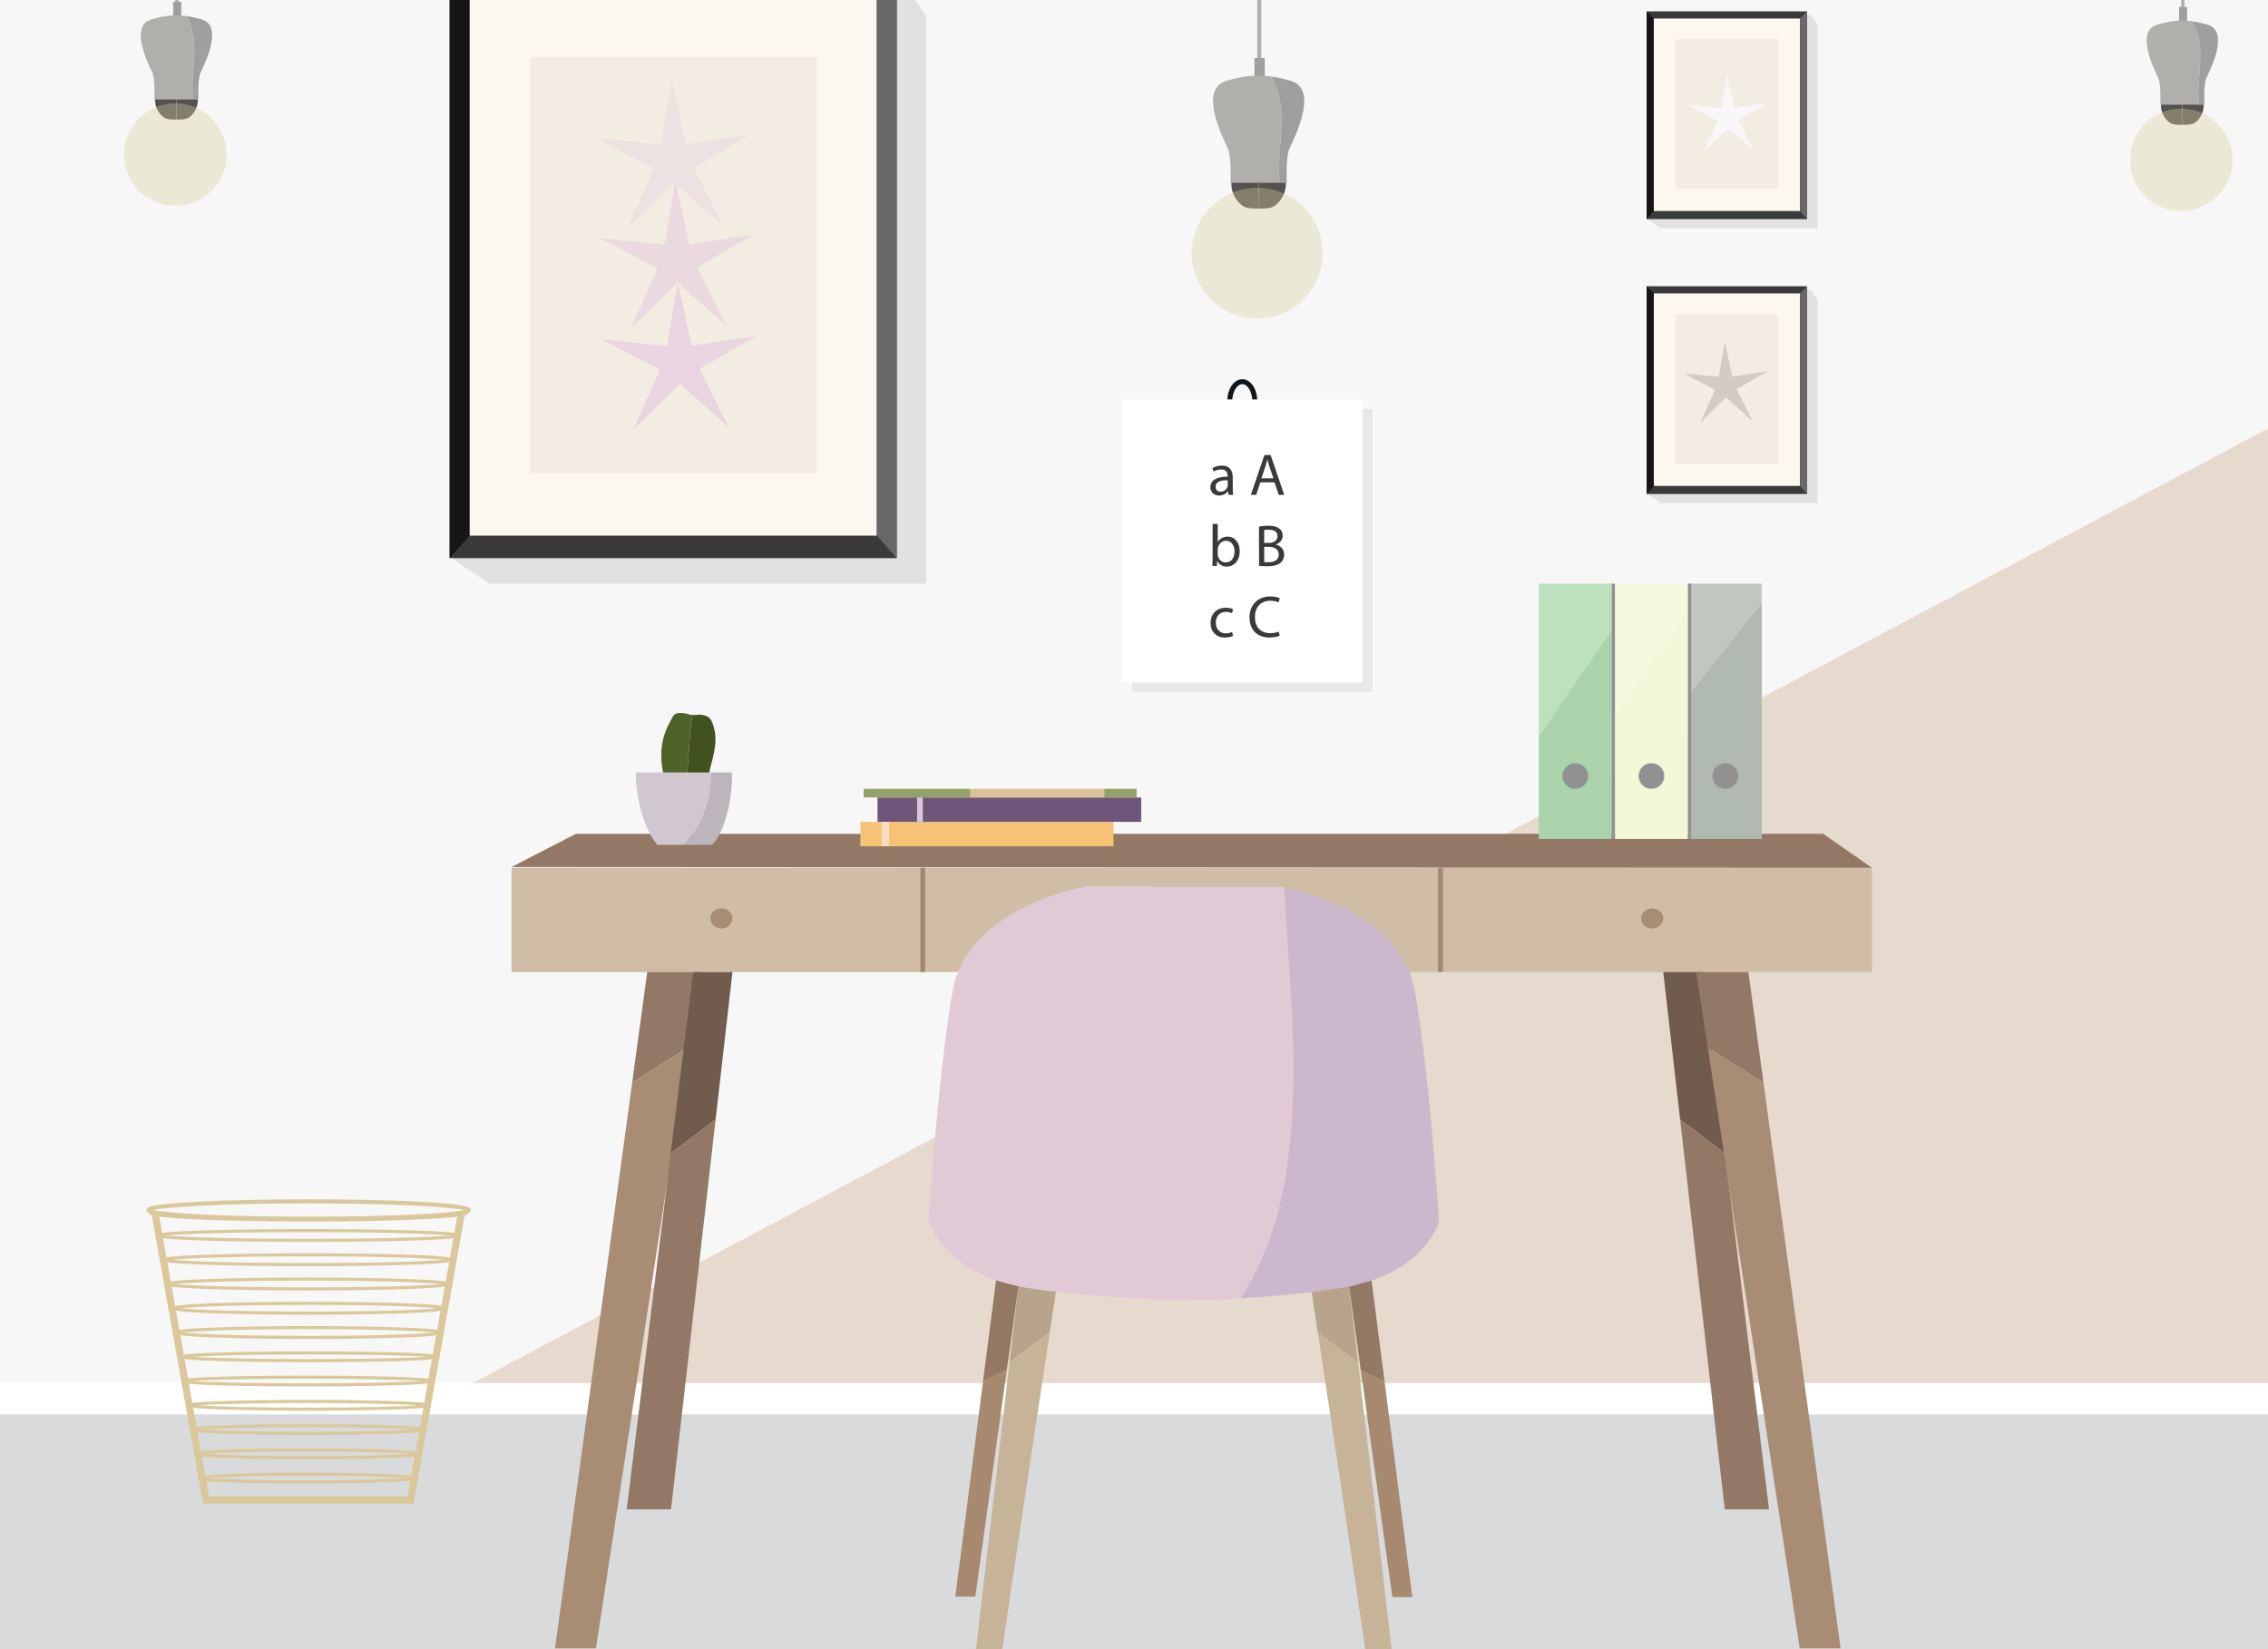 <?xml version="1.0" encoding="utf-8"?>
<!-- Generator: Adobe Illustrator 22.0.1, SVG Export Plug-In . SVG Version: 6.00 Build 0)  -->
<svg version="1.1" id="Layer_1" xmlns="http://www.w3.org/2000/svg" xmlns:xlink="http://www.w3.org/1999/xlink" x="0px" y="0px"
	 viewBox="65 58 550 400" enable-background="new 0 0 720 503.999" xml:space="preserve">
<symbol  id="New_Symbol" viewBox="-0.763 -0.763 1.526 1.525">
	<path fill="#FFFFFF" d="M0.763-0.001c0-0.421-0.342-0.762-0.763-0.762s-0.763,0.341-0.763,0.762S-0.421,0.763,0,0.763
		S0.763,0.42,0.763-0.001z"/>
</symbol>
<g>
	<rect x="0" y="0" fill="#FFFFFF" width="720" height="503.999"/>
</g>
<g>
	<polygon fill="#D9DADC" points="53,401.06 14,489.667 706,489.667 664,401.06 	"/>
</g>
<rect x="48.625" y="10.541" fill="#F7F7F7" width="610.75" height="382.917"/>
<polygon fill="#E6D9CD" points="659.375,138.333 659.375,138.333 179.667,393.457 659.375,393.457 "/>
<g>
	<g>
		<g>
			<g opacity="0.2">
				<g opacity="0.5">
					<g>
						<polygon fill="#352012" points="289.601,199.565 183.602,199.565 174.019,193.065 174.019,55.284 285.114,55.284 
							289.601,61.972 						"/>
					</g>
				</g>
			</g>
			<g>
				<g>
					<g>
						<g>
							<rect x="174.044" y="52.917" fill="#3A3A3A" width="108.414" height="140.459"/>
						</g>
					</g>
				</g>
				<g>
					<g>
						<g>
							<rect x="178.859" y="57.774" fill="#FCF8F0" width="98.781" height="130.143"/>
						</g>
					</g>
				</g>
			</g>
			<g>
				<g>
					<g>
						<polygon fill="#161616" points="178.859,187.916 174.044,193.376 174.044,52.917 178.859,57.774 						"/>
					</g>
				</g>
			</g>
			<g>
				<g>
					<polygon fill="#686868" points="277.642,187.916 282.457,193.376 282.457,52.918 277.642,57.774 					"/>
				</g>
			</g>
		</g>
		<g>
			<rect x="193.507" y="71.811" fill="#F2ECE2" width="69.493" height="101.039"/>
		</g>
	</g>
	<polygon opacity="0.32" fill="#E2C9DF" points="217.197,113.331 223.595,98.842 209.554,91.511 225.311,93.118 227.944,77.499 
		231.285,92.982 246.953,90.659 233.261,98.621 240.311,112.805 228.508,102.243 	"/>
	<polygon opacity="0.49" fill="#E2C9DF" points="218.029,137.58 224.426,123.09 210.385,115.759 226.143,117.366 228.776,101.747 
		232.117,117.23 247.785,114.908 234.092,122.87 241.143,137.053 229.339,126.491 	"/>
	<polygon opacity="0.67" fill="#E2C9DF" points="218.612,162.174 225.01,147.684 210.969,140.354 226.726,141.96 229.359,126.341 
		232.7,141.824 248.368,139.502 234.676,147.464 241.726,161.647 229.923,151.085 	"/>
</g>
<g>
	<g>
		<g>
			<g opacity="0.2">
				<g opacity="0.5">
					<g>
						<polygon fill="#352012" points="505.788,113.366 467.759,113.366 464.321,111.034 464.321,61.603 504.178,61.603 
							505.788,64.002 						"/>
					</g>
				</g>
			</g>
			<g>
				<g>
					<g>
						<g>
							<rect x="464.33" y="60.753" fill="#3A3A3A" width="38.895" height="50.392"/>
						</g>
					</g>
				</g>
				<g>
					<g>
						<g>
							<rect x="466.057" y="62.496" fill="#FCF8F0" width="35.439" height="46.691"/>
						</g>
					</g>
				</g>
			</g>
			<g>
				<g>
					<g>
						<polygon fill="#161616" points="466.057,109.187 464.33,111.145 464.33,60.753 466.057,62.496 						"/>
					</g>
				</g>
			</g>
			<g>
				<g>
					<polygon fill="#686868" points="501.497,109.187 503.225,111.145 503.225,60.754 501.497,62.496 					"/>
				</g>
			</g>
		</g>
		<g>
			<rect x="471.312" y="67.532" fill="#F2ECE2" width="24.932" height="36.249"/>
		</g>
	</g>
	<polygon fill="#F7F7F7" points="478.091,94.969 481.486,87.281 474.036,83.392 482.397,84.244 483.793,75.957 485.566,84.172 
		493.879,82.94 486.614,87.164 490.355,94.69 484.092,89.086 	"/>
</g>
<g>
	<g>
		<g opacity="0.2">
			<g opacity="0.5">
				<g>
					<polygon fill="#352012" points="505.788,180.037 467.759,180.037 464.321,177.705 464.321,128.274 504.178,128.274 
						505.788,130.674 					"/>
				</g>
			</g>
		</g>
		<g>
			<g>
				<g>
					<g>
						<rect x="464.33" y="127.425" fill="#3A3A3A" width="38.895" height="50.392"/>
					</g>
				</g>
			</g>
			<g>
				<g>
					<g>
						<rect x="466.057" y="129.167" fill="#FCF8F0" width="35.439" height="46.691"/>
					</g>
				</g>
			</g>
		</g>
		<g>
			<g>
				<g>
					<polygon fill="#161616" points="466.057,175.858 464.33,177.817 464.33,127.425 466.057,129.167 					"/>
				</g>
			</g>
		</g>
		<g>
			<g>
				<polygon fill="#686868" points="501.497,175.858 503.225,177.817 503.225,127.425 501.497,129.167 				"/>
			</g>
		</g>
	</g>
	<g>
		<rect x="471.312" y="134.203" fill="#F2ECE2" width="24.932" height="36.249"/>
	</g>
</g>
<polygon fill="#D3CCC2" points="477.374,160.455 480.871,152.535 473.196,148.528 481.81,149.406 483.249,140.868 485.075,149.332 
	493.64,148.062 486.155,152.414 490.009,160.167 483.557,154.394 "/>
<g>
	<rect x="593.95" y="11.429" fill="#B1AFAC" width="0.784" height="52.099"/>
	<rect x="593.427" y="59.674" fill="#A09F9F" width="1.96" height="3.854"/>
	<path fill="#B1AFAC" d="M596.548,63.16c-2.783-0.378-5.309-0.103-8.496,0.857c-5.373,1.619-0.49,11.104,0.294,12.802
		c0.784,1.698,0.523,6.532,0.523,6.532h5.356h4C597.483,76.404,600.363,69.536,596.548,63.16z"/>
	<path fill="#A09F9F" d="M600.397,64.017c-1.386-0.417-2.639-0.693-3.849-0.857c3.815,6.375,0.935,13.243,1.676,20.191h1.356
		c0,0-0.261-4.834,0.523-6.532C600.887,75.122,605.77,65.636,600.397,64.017z"/>
	<g>
		<path fill="#54524F" d="M594.224,83.352v4.924c1.081,0.031,2.027-0.037,2.683-0.306c0.691-0.283,2.534-1.837,2.506-4.618H594.224z
			"/>
		<path fill="#54524F" d="M594.224,83.352v4.924c-1.081,0.031-2.027-0.037-2.683-0.306c-0.691-0.283-2.534-1.837-2.506-4.618
			H594.224z"/>
	</g>
	<circle opacity="0.36" fill="#D6D09D" cx="593.95" cy="96.775" r="12.443"/>
</g>
<g>
	<rect x="107.513" y="10.152" fill="#B1AFAC" width="0.784" height="52.099"/>
	<rect x="106.991" y="58.397" fill="#A09F9F" width="1.96" height="3.854"/>
	<path fill="#B1AFAC" d="M110.111,61.883c-2.783-0.378-5.309-0.103-8.496,0.857c-5.373,1.619-0.49,11.104,0.294,12.802
		c0.784,1.698,0.523,6.532,0.523,6.532h5.356h4C111.047,75.126,113.927,68.258,110.111,61.883z"/>
	<path fill="#A09F9F" d="M113.961,62.74c-1.386-0.417-2.639-0.693-3.849-0.857c3.815,6.375,0.935,13.243,1.676,20.191h1.356
		c0,0-0.261-4.834,0.523-6.532C114.45,73.844,119.333,64.359,113.961,62.74z"/>
	<g>
		<path fill="#54524F" d="M107.788,82.075v4.924c1.081,0.031,2.027-0.037,2.683-0.306c0.691-0.283,2.534-1.837,2.506-4.618H107.788z
			"/>
		<path fill="#54524F" d="M107.788,82.075v4.924c-1.081,0.031-2.027-0.037-2.683-0.306c-0.691-0.283-2.534-1.837-2.506-4.618
			H107.788z"/>
	</g>
	<circle opacity="0.36" fill="#D6D09D" cx="107.513" cy="95.498" r="12.443"/>
</g>
<g>
	<rect x="369.875" y="10.541" fill="#B1AFAC" width="1" height="66.467"/>
	<rect x="369.208" y="72.091" fill="#A09F9F" width="2.5" height="4.917"/>
	<path fill="#B1AFAC" d="M373.19,76.539c-3.55-0.483-6.774-0.131-10.839,1.093c-6.855,2.065-0.625,14.167,0.375,16.333
		s0.667,8.333,0.667,8.333h6.833h5.103C374.383,93.435,378.057,84.673,373.19,76.539z"/>
	<path fill="#A09F9F" d="M378.1,77.633c-1.768-0.533-3.367-0.884-4.911-1.093c4.868,8.134,1.193,16.896,2.138,25.76h1.731
		c0,0-0.333-6.167,0.667-8.333S384.955,79.698,378.1,77.633z"/>
	<g>
		<path fill="#54524F" d="M370.225,102.299v6.282c1.379,0.039,2.585-0.048,3.423-0.39c0.881-0.36,3.233-2.343,3.198-5.892H370.225z"
			/>
		<path fill="#54524F" d="M370.225,102.299v6.282c-1.379,0.039-2.585-0.048-3.423-0.39c-0.881-0.36-3.233-2.343-3.198-5.892H370.225
			z"/>
	</g>
	<circle opacity="0.36" fill="#D6D09D" cx="369.875" cy="119.424" r="15.875"/>
</g>
<g>
	<g>
		<rect x="189.053" y="268.479" fill="#D1BDA6" width="329.894" height="25.294"/>
		<rect x="288.19" y="268.479" fill="#A08A70" width="1.195" height="25.294"/>
		<rect x="413.728" y="268.479" fill="#A08A70" width="1.195" height="25.294"/>
		<g>
			<path fill="#937965" d="M234.614,293.773h-12.656l-3.657,26.832c4.543-2.837,9.125-5.64,13.524-8.607L234.614,293.773z"/>
			<path fill="#A88C74" d="M218.301,320.605L199.6,457.803h9.914l22.312-145.805C227.425,314.966,222.844,317.768,218.301,320.605z"
				/>
		</g>
		<g>
			<path fill="#705B4D" d="M242.629,293.773h-9.539l-5.44,43.99c3.63-2.748,7.259-5.496,10.889-8.244L242.629,293.773z"/>
			<path fill="#937965" d="M227.651,337.764l-10.673,86.314h10.745l10.817-94.557C234.91,332.268,231.281,335.016,227.651,337.764z"
				/>
		</g>
		<g>
			<path fill="#705B4D" d="M468.347,293.773h9.539l5.44,43.99c-3.63-2.748-7.259-5.496-10.889-8.244L468.347,293.773z"/>
			<path fill="#937965" d="M483.326,337.764l10.673,86.314h-10.745l-10.817-94.557C476.066,332.268,479.696,335.016,483.326,337.764
				z"/>
		</g>
		<g>
			<path fill="#937965" d="M476.339,293.773h12.656l3.657,26.832c-4.543-2.837-9.125-5.64-13.524-8.607L476.339,293.773z"/>
			<path fill="#A88C74" d="M492.653,320.605l18.701,137.198h-9.914l-22.312-145.805
				C483.528,314.966,488.109,317.768,492.653,320.605z"/>
		</g>
		<polygon fill="#937965" points="518.947,268.479 189.053,268.288 204.662,260.239 507.135,260.239 		"/>
	</g>
	<ellipse fill="#A88C74" cx="239.948" cy="280.758" rx="2.681" ry="2.436"/>
	<ellipse fill="#A88C74" cx="352.914" cy="280.758" rx="2.681" ry="2.436"/>
	<ellipse fill="#A88C74" cx="465.666" cy="280.758" rx="2.681" ry="2.436"/>
</g>
<g>
	<g>
		<path fill="#B7A48A" d="M321.074,371.295l-9.096-1.322l-2.15,18.385l9.751-7.202C320.5,375.071,321.074,371.295,321.074,371.295z"
			/>
		<path fill="#C7B498" d="M319.579,381.156l-9.751,7.202l-9.931,84.914c0,0,6.331,0.379,6.04,0
			C305.703,472.967,315.714,406.675,319.579,381.156z"/>
		<path fill="#937863" d="M311.978,369.974l-5.42-1.493l-3.141,24.373c1.999-0.729,3.872-1.629,5.747-2.634L311.978,369.974z"/>
		<path fill="#A6896F" d="M303.417,392.853l-6.754,52.404h4.851l7.65-55.038C307.289,391.224,305.416,392.124,303.417,392.853z"/>
	</g>
	<g>
		<path fill="#E1CAD6" d="M376.469,273.295c-0.598-0.119-0.948-0.175-0.948-0.175h-18.845L328.645,273
			c0,0-29.107,4.543-32.701,25.744c-3.593,21.201-5.75,55.274-5.75,55.274s3.234,13.629,25.873,16.658
			c11.292,1.511,21.868,2.173,29.633,2.459l-0.006,0.312c0,0,3.866,0.073,10.131-0.106c1.704,0.003,2.644-0.015,2.644-0.015
			l-0.001-0.071c2.243-0.082,4.743-0.202,7.405-0.358C383.776,345.346,378.104,305.512,376.469,273.295z"/>
		<path fill="#CBB8CC" d="M408.222,298.864c-3.209-18.935-26.753-24.578-31.753-25.569c1.636,32.217,7.308,72.051-10.595,99.601
			c6.552-0.386,14.196-1.026,22.224-2.1c22.639-3.029,25.873-16.658,25.873-16.658S411.815,320.065,408.222,298.864z"/>
		<path fill="#B7A48A" d="M383.092,371.416l9.096-1.322l2.15,18.385l-9.751-7.202C383.666,375.192,383.092,371.416,383.092,371.416z
			"/>
		<path fill="#C7B498" d="M384.587,381.276l9.751,7.202l9.931,84.914c0,0-6.331,0.379-6.04,0
			C398.463,473.087,388.452,406.796,384.587,381.276z"/>
		<path fill="#937863" d="M392.188,370.094l5.42-1.493l3.141,24.373c-1.999-0.729-3.872-1.629-5.747-2.634L392.188,370.094z"/>
		<path fill="#A6896F" d="M400.75,392.974l6.754,52.404h-4.851l-7.65-55.038C396.877,391.344,398.75,392.245,400.75,392.974z"/>
	</g>
</g>
<g>
	<g>
		<g>
			<path fill="none" d="M139.849,354.274c-10.253,0-19.893-0.186-27.145-0.525c-4.618-0.215-7.4-0.441-9.082-0.671l12.049,67.913
				h48.157l12.043-67.884c-1.699,0.218-4.441,0.435-8.876,0.642C159.744,354.088,150.104,354.274,139.849,354.274z"/>
		</g>
	</g>
	<g>
		<path fill="none" d="M113.419,352.917c6.679,0.298,15.833,0.5,26.431,0.5c10.6,0,19.754-0.202,26.433-0.5"/>
	</g>
	<g>
		<g>
			<path fill="#DBC89A" d="M163.829,420.991h-48.157l-12.049-67.913c-0.862-0.116-1.437-0.233-1.816-0.352l12.42,69.991h51.048
				l12.408-69.93c-0.406,0.105-0.986,0.212-1.811,0.319L163.829,420.991z"/>
		</g>
	</g>
	<g>
		<g>
			<path fill="#DBC89A" d="M178.602,351.818h-3.096c0.684,0.076,1.23,0.156,1.63,0.237c-1.57,0.311-5.382,0.619-10.855,0.861
				c-6.679,0.298-15.833,0.5-26.433,0.5c-10.598,0-19.752-0.202-26.431-0.5c-5.472-0.242-9.283-0.55-10.854-0.861
				c0.399-0.081,0.945-0.161,1.629-0.237h-3.088c-0.035,0.079-0.044,0.159-0.044,0.237c0,0.215,0.003,0.441,0.744,0.671
				c0.38,0.118,0.954,0.235,1.816,0.352c1.682,0.229,4.464,0.456,9.082,0.671c7.252,0.339,16.892,0.525,27.145,0.525
				c10.255,0,19.894-0.186,27.146-0.525c4.435-0.207,7.177-0.424,8.876-0.642c0.824-0.108,1.404-0.214,1.811-0.319
				c0.956-0.251,0.957-0.499,0.957-0.732C178.639,351.977,178.638,351.897,178.602,351.818z"/>
		</g>
	</g>
	<g>
		<path fill="#DBC89A" d="M139.799,359.229c-9.671,0-18.76-0.124-25.593-0.35c-10.958-0.361-10.958-0.739-10.958-1.219
			c0-0.479,0-0.858,10.958-1.219c6.837-0.226,15.926-0.35,25.593-0.35c9.667,0,18.757,0.124,25.593,0.35
			c10.959,0.361,10.959,0.74,10.959,1.219c0,0.479,0,0.857-10.959,1.219C158.56,359.105,149.47,359.229,139.799,359.229z
			 M105.38,357.661c4.256,0.43,16.915,0.818,34.419,0.818c17.504,0,30.163-0.389,34.419-0.818
			c-4.256-0.43-16.915-0.818-34.419-0.818S109.636,357.231,105.38,357.661z"/>
	</g>
	<g>
		<path fill="#DBC89A" d="M139.657,365.114c-9.238,0-17.924-0.124-24.46-0.351c-10.489-0.362-10.489-0.74-10.489-1.219
			c0-0.479,0-0.857,10.489-1.219c6.534-0.226,15.221-0.35,24.46-0.35c9.239,0,17.926,0.124,24.46,0.35
			c10.489,0.362,10.489,0.74,10.489,1.219c0,0.478,0,0.856-10.489,1.219C157.582,364.99,148.895,365.114,139.657,365.114z
			 M106.761,363.545c4.056,0.43,16.164,0.819,32.896,0.819s28.84-0.39,32.896-0.819c-4.056-0.429-16.165-0.818-32.896-0.818
			C122.926,362.726,110.818,363.116,106.761,363.545z"/>
	</g>
	<g>
		<path fill="#DBC89A" d="M139.693,370.999c-9.044,0-17.548-0.124-23.946-0.351c-10.276-0.362-10.276-0.74-10.276-1.219
			c0-0.479,0-0.856,10.276-1.219c6.397-0.226,14.901-0.35,23.946-0.35c9.045,0,17.55,0.124,23.947,0.35
			c10.275,0.362,10.275,0.74,10.275,1.219c0,0.478,0,0.857-10.275,1.219C157.241,370.875,148.736,370.999,139.693,370.999z
			 M107.487,369.429c3.965,0.43,15.824,0.819,32.206,0.819c16.382,0,28.241-0.39,32.205-0.819
			c-3.965-0.429-15.824-0.818-32.205-0.818C123.312,368.611,111.453,369.001,107.487,369.429z"/>
	</g>
	<g>
		<path fill="#DBC89A" d="M139.902,376.882c-8.719,0-16.917-0.124-23.086-0.35c-9.918-0.362-9.918-0.76-9.918-1.219
			c0-0.459,0-0.855,9.918-1.219c6.167-0.226,14.366-0.35,23.086-0.35c8.72,0,16.919,0.124,23.086,0.35
			c9.918,0.363,9.918,0.76,9.918,1.219c0,0.459,0,0.857-9.918,1.219C156.819,376.758,148.621,376.882,139.902,376.882z
			 M108.855,375.313c3.812,0.429,15.253,0.819,31.048,0.819c15.795,0,27.236-0.391,31.048-0.819
			c-3.812-0.429-15.252-0.818-31.048-0.818S112.666,374.884,108.855,375.313z"/>
	</g>
	<g>
		<path fill="#DBC89A" d="M139.902,382.767c-8.549,0-16.588-0.124-22.636-0.351c-9.731-0.363-9.731-0.76-9.731-1.219
			c0-0.459,0-0.855,9.731-1.219c6.047-0.226,14.086-0.35,22.636-0.35c8.55,0,16.589,0.124,22.636,0.35
			c9.732,0.363,9.732,0.76,9.732,1.219c0,0.459,0,0.855-9.732,1.219C156.49,382.643,148.451,382.767,139.902,382.767z
			 M109.46,381.198c3.732,0.429,14.954,0.819,30.442,0.819c15.489,0,26.711-0.391,30.443-0.819
			c-3.732-0.429-14.955-0.818-30.443-0.818C124.414,380.38,113.192,380.769,109.46,381.198z"/>
	</g>
	<g>
		<path fill="#DBC89A" d="M139.851,354.111c-10.37,0-20.121-0.22-27.455-0.62c-11.833-0.645-11.833-1.393-11.833-1.994
			c0-0.601,0-1.349,11.833-1.994c7.336-0.399,17.087-0.62,27.455-0.62s20.119,0.221,27.455,0.62
			c11.833,0.646,11.833,1.394,11.833,1.994c0,0.602,0,1.35-11.833,1.994C159.971,353.891,150.221,354.111,139.851,354.111z
			 M102.131,351.497c3.382,0.819,18.14,1.614,37.72,1.614s34.337-0.795,37.72-1.614c-3.383-0.819-18.141-1.614-37.72-1.614
			S105.514,350.677,102.131,351.497z"/>
	</g>
	<g>
		<path fill="#DBC89A" d="M140.162,388.4c-8.234,0-15.978-0.099-21.805-0.276c-9.391-0.288-9.391-0.571-9.391-1.042
			s0-0.754,9.391-1.041c5.825-0.179,13.568-0.276,21.805-0.276s15.98,0.098,21.805,0.276c9.391,0.287,9.391,0.57,9.391,1.041
			s0,0.754-9.391,1.042C156.14,388.301,148.396,388.4,140.162,388.4z M111.82,387.082c4.356,0.307,14.606,0.568,28.341,0.568
			c13.735,0,23.985-0.262,28.342-0.568c-4.356-0.306-14.606-0.567-28.342-0.567C126.426,386.514,116.176,386.776,111.82,387.082z"/>
	</g>
	<g>
		<path fill="#DBC89A" d="M139.369,394.285c-8.023,0-15.568-0.099-21.245-0.276c-9.158-0.288-9.158-0.572-9.158-1.042
			c0-0.47,0-0.754,9.158-1.041c5.675-0.179,13.22-0.276,21.245-0.276c8.025,0,15.57,0.098,21.246,0.276
			c9.159,0.287,9.159,0.571,9.159,1.041c0,0.47,0,0.754-9.159,1.042C154.937,394.186,147.392,394.285,139.369,394.285z
			 M111.756,392.966c4.24,0.307,14.231,0.568,27.614,0.568c13.383,0,23.374-0.262,27.615-0.568
			c-4.24-0.306-14.231-0.567-27.615-0.567C125.986,392.399,115.995,392.661,111.756,392.966z"/>
	</g>
	<g>
		<path fill="#DBC89A" d="M139.761,400.169c-7.689,0-14.921-0.099-20.362-0.276c-8.792-0.289-8.792-0.588-8.792-1.042
			c0-0.47,0-0.753,8.792-1.041c5.44-0.179,12.67-0.276,20.362-0.276c7.691,0,14.923,0.098,20.362,0.276
			c8.793,0.288,8.793,0.571,8.793,1.041c0,0.454,0,0.753-8.793,1.042C154.682,400.07,147.451,400.169,139.761,400.169z
			 M113.294,398.85c4.058,0.307,13.641,0.568,26.467,0.568c12.827,0,22.411-0.262,26.468-0.568
			c-4.057-0.306-13.64-0.567-26.468-0.567C126.934,398.283,117.351,398.545,113.294,398.85z"/>
	</g>
	<g>
		<path fill="#DBC89A" d="M139.653,406.053c-7.39,0-14.343-0.099-19.579-0.277c-8.467-0.289-8.467-0.588-8.467-1.041
			c0-0.454,0-0.754,8.467-1.042c5.229-0.179,12.182-0.276,19.579-0.276s14.349,0.098,19.578,0.276
			c8.467,0.288,8.467,0.588,8.467,1.042c0,0.453,0,0.752-8.467,1.041C153.996,405.955,147.043,406.053,139.653,406.053z
			 M114.201,404.735c3.894,0.306,13.116,0.568,25.452,0.568c12.336,0,21.558-0.263,25.452-0.568
			c-3.894-0.306-13.116-0.568-25.452-0.568C127.316,404.167,118.095,404.428,114.201,404.735z"/>
	</g>
	<g>
		<path fill="#DBC89A" d="M139.732,411.937c-7.237,0-14.043-0.099-19.164-0.276c-8.295-0.289-8.295-0.589-8.295-1.042
			s0-0.753,8.295-1.041c5.12-0.179,11.926-0.276,19.164-0.276c7.239,0,14.045,0.098,19.165,0.276
			c8.295,0.288,8.295,0.588,8.295,1.041s0,0.753-8.295,1.042C153.776,411.839,146.969,411.937,139.732,411.937z M114.821,410.619
			c3.809,0.306,12.838,0.568,24.911,0.568c12.074,0,21.103-0.263,24.913-0.568c-3.809-0.306-12.838-0.567-24.913-0.567
			C127.658,410.051,118.63,410.313,114.821,410.619z"/>
	</g>
	<g>
		<path fill="#DBC89A" d="M139.345,417.822c-6.928,0-13.444-0.099-18.347-0.276c-7.955-0.29-7.955-0.589-7.955-1.042
			c0-0.453,0-0.752,7.955-1.041c4.901-0.179,11.417-0.276,18.347-0.276c6.93,0,13.446,0.098,18.348,0.276
			c7.956,0.289,7.956,0.588,7.956,1.041c0,0.453,0,0.752-7.956,1.042C152.79,417.723,146.274,417.822,139.345,417.822z
			 M115.497,416.504c3.639,0.306,12.29,0.568,23.849,0.568c11.56,0,20.211-0.263,23.851-0.568
			c-3.64-0.305-12.291-0.567-23.851-0.567C127.787,415.936,119.136,416.199,115.497,416.504z"/>
	</g>
</g>
<g>
	<g>
		<g>
			<polygon fill="#C1C6C1" points="492.237,199.565 474.542,199.565 474.542,226.425 492.237,204.118 			"/>
			<path fill="#B1BAB1" d="M474.542,226.425v35.064h17.695v-57.372L474.542,226.425z M483.39,249.096
				c-1.543,0-2.794-1.251-2.794-2.794c0-1.543,1.251-2.794,2.794-2.794c1.543,0,2.794,1.251,2.794,2.794
				C486.184,247.845,484.933,249.096,483.39,249.096z"/>
		</g>
		<g>
			<path fill="#F2F7D7" d="M456.632,230.912v30.577h17.695v-55.221C468.206,214.483,462.514,222.698,456.632,230.912z
				 M465.48,249.096c-1.543,0-2.794-1.251-2.794-2.794c0-1.543,1.251-2.794,2.794-2.794c1.543,0,2.794,1.251,2.794,2.794
				C468.274,247.845,467.023,249.096,465.48,249.096z"/>
			<path fill="#F6F9DE" d="M474.327,199.565h-17.695v31.347c5.882-8.215,11.574-16.429,17.695-24.644V199.565z"/>
		</g>
		<g>
			<path fill="#ABD3AB" d="M438.149,236.559v24.931h17.695V210.61L438.149,236.559z M446.997,249.096
				c-1.543,0-2.794-1.251-2.794-2.794c0-1.543,1.251-2.794,2.794-2.794c1.543,0,2.794,1.251,2.794,2.794
				C449.791,247.845,448.54,249.096,446.997,249.096z"/>
			<polygon fill="#BDE0BD" points="455.845,199.565 438.149,199.565 438.149,236.559 455.845,210.61 			"/>
		</g>
		<g>
			<rect x="455.845" y="199.565" fill="#909190" width="0.787" height="61.924"/>
		</g>
		<g>
			<rect x="474.327" y="199.565" fill="#909190" width="0.787" height="61.924"/>
		</g>
	</g>
	<g>
		<circle fill="#909190" cx="446.997" cy="246.218" r="3.116"/>
	</g>
	<g>
		<circle fill="#909190" cx="465.48" cy="246.218" r="3.116"/>
	</g>
	<g>
		<circle fill="#909190" cx="483.39" cy="246.218" r="3.116"/>
	</g>
</g>
<g>
	<g>
		<path fill="#0F171D" d="M366.258,160.65c-2.035,0-3.631-2.343-3.631-5.335c0-2.991,1.596-5.335,3.631-5.335
			c2.037,0,3.632,2.344,3.632,5.335C369.89,158.307,368.295,160.65,366.258,160.65z M366.258,151.176
			c-1.32,0-2.436,1.896-2.436,4.14c0,2.244,1.115,4.14,2.436,4.14c1.321,0,2.437-1.896,2.437-4.14
			C368.694,153.072,367.579,151.176,366.258,151.176z"/>
	</g>
</g>
<g opacity="0.1">
	<rect x="339.586" y="157.202" fill="#605A55" width="58.218" height="68.65"/>
</g>
<g>
	<rect x="337.15" y="154.881" fill="#FFFFFF" width="58.218" height="68.65"/>
</g>
<g>
	<path fill="#3A3A3A" d="M362.912,178.034l-0.1-0.875h-0.043c-0.387,0.545-1.133,1.033-2.123,1.033c-1.407,0-2.124-0.99-2.124-1.994
		c0-1.679,1.492-2.597,4.175-2.582v-0.144c0-0.574-0.158-1.607-1.578-1.607c-0.646,0-1.32,0.201-1.808,0.516l-0.287-0.832
		c0.574-0.373,1.407-0.617,2.282-0.617c2.123,0,2.639,1.449,2.639,2.841v2.597c0,0.602,0.029,1.19,0.116,1.664H362.912z
		 M362.726,174.49c-1.377-0.029-2.942,0.215-2.942,1.564c0,0.818,0.546,1.206,1.191,1.206c0.904,0,1.478-0.574,1.679-1.162
		c0.043-0.129,0.072-0.273,0.072-0.402V174.49z"/>
	<path fill="#3A3A3A" d="M370.636,174.992l-1.005,3.041h-1.291l3.285-9.67h1.507l3.299,9.67h-1.334l-1.033-3.041H370.636z
		 M373.807,174.017l-0.947-2.784c-0.215-0.631-0.359-1.205-0.501-1.765h-0.029c-0.144,0.574-0.301,1.162-0.488,1.751l-0.946,2.798
		H373.807z"/>
	<path fill="#3A3A3A" d="M359.009,195.26c0.029-0.474,0.057-1.176,0.057-1.793v-8.393h1.248v4.362h0.029
		c0.445-0.775,1.248-1.277,2.367-1.277c1.722,0,2.942,1.435,2.928,3.543c0,2.482-1.564,3.716-3.113,3.716
		c-1.005,0-1.808-0.387-2.325-1.305h-0.043l-0.057,1.148H359.009z M360.315,192.477c0,0.158,0.029,0.315,0.057,0.459
		c0.244,0.875,0.977,1.478,1.895,1.478c1.319,0,2.109-1.076,2.109-2.669c0-1.391-0.717-2.582-2.067-2.582
		c-0.861,0-1.664,0.588-1.922,1.55c-0.029,0.143-0.072,0.315-0.072,0.516V192.477z"/>
	<path fill="#3A3A3A" d="M370.321,185.719c0.546-0.115,1.407-0.201,2.282-0.201c1.248,0,2.051,0.215,2.654,0.703
		c0.502,0.373,0.804,0.947,0.804,1.707c0,0.932-0.617,1.75-1.636,2.123v0.029c0.918,0.23,1.994,0.99,1.994,2.425
		c0,0.832-0.331,1.463-0.818,1.937c-0.675,0.617-1.765,0.904-3.343,0.904c-0.861,0-1.521-0.057-1.937-0.114V185.719z
		 M371.57,189.679h1.133c1.32,0,2.095-0.689,2.095-1.621c0-1.134-0.861-1.578-2.124-1.578c-0.574,0-0.903,0.043-1.104,0.086V189.679
		z M371.57,194.313c0.243,0.043,0.602,0.057,1.047,0.057c1.291,0,2.482-0.473,2.482-1.88c0-1.32-1.133-1.865-2.496-1.865h-1.033
		V194.313z"/>
	<path fill="#3A3A3A" d="M364.017,212.229c-0.331,0.172-1.062,0.402-1.994,0.402c-2.095,0-3.459-1.421-3.459-3.544
		c0-2.138,1.464-3.687,3.731-3.687c0.746,0,1.407,0.186,1.75,0.359l-0.286,0.975c-0.301-0.172-0.775-0.329-1.464-0.329
		c-1.592,0-2.454,1.176-2.454,2.625c0,1.607,1.033,2.597,2.411,2.597c0.717,0,1.192-0.187,1.55-0.345L364.017,212.229z"/>
	<path fill="#3A3A3A" d="M375.342,212.171c-0.459,0.229-1.377,0.459-2.554,0.459c-2.725,0-4.778-1.722-4.778-4.893
		c0-3.027,2.053-5.079,5.05-5.079c1.206,0,1.966,0.258,2.296,0.43l-0.301,1.019c-0.473-0.23-1.147-0.402-1.951-0.402
		c-2.266,0-3.773,1.449-3.773,3.988c0,2.367,1.363,3.888,3.716,3.888c0.761,0,1.535-0.158,2.037-0.402L375.342,212.171z"/>
</g>
<g>
	<path fill="#4E6327" d="M225.869,247.685c0.391,2.951,2.755,5.956,4.516,5.761c0.127-0.01,0.248-0.028,0.371-0.045
		c1.251-7.209,1.034-14.805,2.133-21.971c-0.176-0.014-0.352-0.043-0.527-0.092c-2.327-0.671-3.702-0.589-4.251,0.539
		c-1.024,2.099-4.252,6.434-1.926,15.171C226.186,247.047,226.064,247.282,225.869,247.685z"/>
	<path fill="#415120" d="M237.137,246.928c-0.02-0.321-0.059-0.609-0.121-0.904c-0.32-1.557,2.442-6.792,1.124-11.519
		c-0.644-2.308-1.159-2.83-3.132-3.159c-0.537-0.09-1.32,0.15-2.119,0.085c-1.099,7.166-0.882,14.762-2.133,21.971
		C233.847,252.92,235.502,249.989,237.137,246.928z"/>
	<path fill="#3C4009" d="M231.612,248.278c0.112,0.016,0.225-0.061,0.318-0.188c-0.185-0.012-0.371-0.027-0.555-0.041
		C231.425,248.177,231.507,248.264,231.612,248.278z"/>
	<path fill="#3C4009" d="M231.834,246.93c-0.211-0.025-0.432,0.254-0.494,0.626c-0.031,0.188-0.015,0.362,0.034,0.493
		c0.184,0.014,0.37,0.029,0.555,0.041c0.081-0.111,0.147-0.262,0.176-0.436C232.166,247.281,232.046,246.958,231.834,246.93z"/>
	<g>
		<path fill="#D1C7D0" d="M237.338,245.346h-18.116c-0.007,0.268-0.028,0.533-0.028,0.805c0,5.539,2.336,13.747,5.275,16.754h6.419
			c0.049,0,0,0,0,0C234.769,258.675,237.56,252.456,237.338,245.346z"/>
		<path fill="#BCB5BC" d="M242.509,246.151c0-0.272-0.02-0.537-0.027-0.805h-5.144c0.221,7.11-2.569,13.329-6.45,17.559h6.769
			C240.804,259.942,242.509,251.916,242.509,246.151z"/>
	</g>
</g>
<g>
	<rect x="273.646" y="257.345" fill="#F5C276" width="61.39" height="5.915"/>
	<rect x="277.803" y="251.43" fill="#6F5578" width="63.946" height="5.915"/>
	<rect x="274.445" y="249.334" fill="#95A267" width="25.898" height="2.079"/>
	<rect x="300.344" y="249.334" fill="#DBC194" width="32.454" height="2.079"/>
	<rect x="332.797" y="249.334" fill="#95A267" width="7.833" height="2.079"/>
</g>
<rect x="278.75" y="257.345" fill="#F4DCBD" width="1.875" height="5.915"/>
<rect x="287.394" y="251.413" fill="#D7C7DD" width="1.393" height="5.932"/>
</svg>
